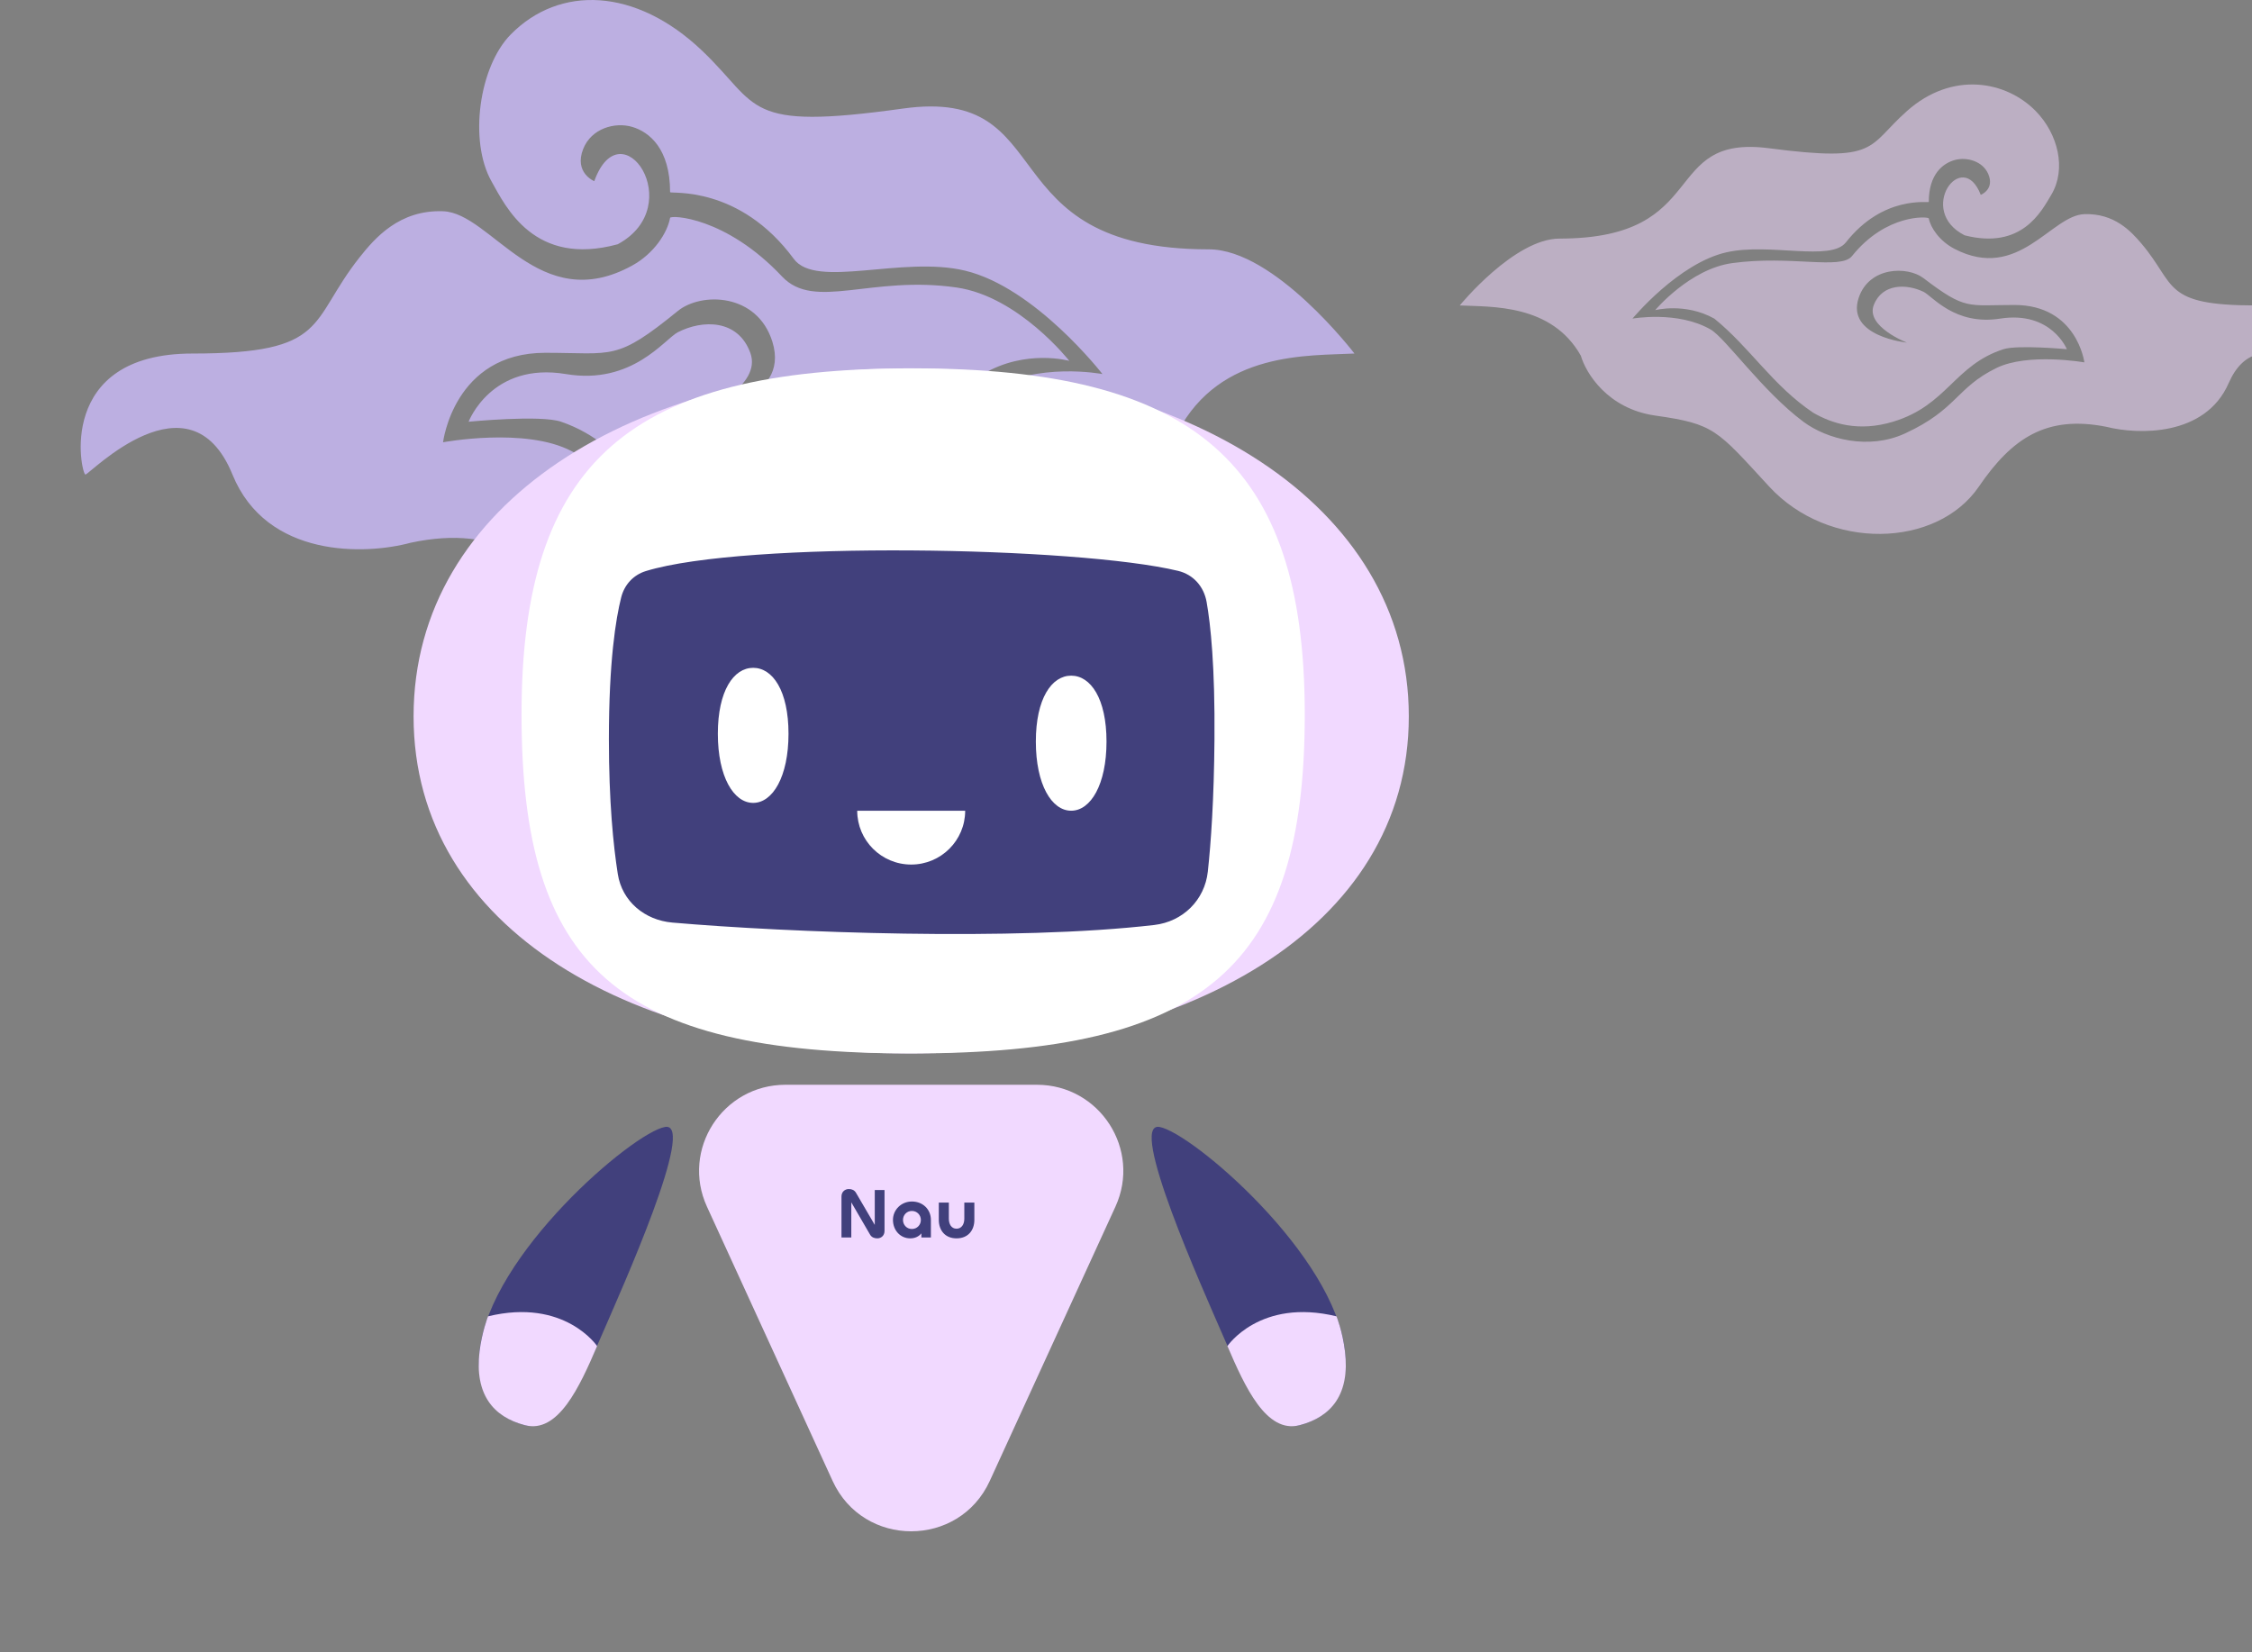 <svg width="586" height="430" viewBox="0 0 586 430" fill="none" xmlns="http://www.w3.org/2000/svg">
<rect x="0" y="0" width="586" height="430" fill="#808080" stroke="none"/>
<g clip-path="url(#clip0)">
<path d="M411.369 92.586C403.735 78.993 387.933 79.891 379.848 79.483C379.848 79.483 394.044 62.087 405.828 62.087C445.477 62.087 431.809 34.848 460.376 38.583C488.942 42.318 485.717 38.24 496.198 28.909C508.028 18.377 522.091 21.064 529.763 28.943C535.52 34.855 537.793 43.971 533.762 50.706C531.189 55.006 526.128 65.034 511.229 61.237C498.556 54.836 510.614 38.215 515.416 50.706C515.416 50.706 519.073 49.303 517.386 45.318C515.934 41.889 511.722 40.787 508.643 41.644C505.565 42.501 501.893 45.318 501.893 52.543C501.806 52.861 490.051 50.706 480.323 63.074C476.348 68.128 460.521 63.128 449.294 65.646C436.735 68.462 424.791 82.912 424.791 82.912C424.791 82.912 436.518 80.791 445.107 85.728C449.014 87.974 458.578 101.776 469.241 109.73C475.41 114.331 486.272 117.145 495.715 112.791C509.259 106.546 509.022 100.892 519.479 95.77C527.729 91.729 542.382 94.3 542.382 94.3C542.382 94.3 540.458 79.361 524.158 79.361C511.968 79.361 511.57 80.803 500.517 72.381C496.338 69.197 486.352 69.355 483.648 77.524C480.323 87.565 496.207 89.157 496.207 89.157C496.207 89.157 485.394 84.972 487.588 79.361C489.782 73.749 496.084 73.8 500.517 75.932C502.856 77.057 508.643 84.762 520.464 82.912C533.762 80.83 537.826 90.871 537.826 90.871C537.826 90.871 524.993 89.687 521.326 90.871C508.552 94.996 506.673 105.479 492.636 109.73C483.564 112.477 476.706 110.216 471.827 107.403C461.238 100.301 455.451 90.504 446.093 82.912C438.474 78.671 430.701 80.708 430.701 80.708C430.701 80.708 439.69 69.973 450.772 68.462C466.069 66.376 478.979 70.299 481.924 66.625C490.822 55.526 501.799 56.349 501.893 56.829C502.381 59.338 504.762 62.787 508.643 64.788C525.266 73.36 533.708 56.014 542.382 55.727C550.156 55.469 554.506 60.16 557.28 63.441C566.392 74.218 562.575 79.483 587.078 79.483C611.582 79.483 606.903 99.688 606.164 99.688C605.425 99.688 587.571 82.177 579.937 99.688C573.829 113.697 556.213 113.118 548.169 111.077C532.506 107.942 523.54 114.016 514.923 126.629C503.964 142.67 475.851 143.405 460.376 126.629C446.708 111.811 446.216 110.342 430.701 108.138C418.289 106.374 412.642 97.035 411.369 92.586Z" fill="#F1D9FF" fill-opacity="0.53"/>
<path d="M306.454 112.419C317.593 91.233 340.65 92.633 352.448 91.997C352.448 91.997 331.734 64.884 314.539 64.884C256.686 64.884 276.629 22.429 234.946 28.25C193.263 34.07 197.97 27.716 182.676 13.172C165.415 -3.244 145.597 -3.933 132.895 8.973C124.631 17.371 121.984 36.648 127.865 47.145C131.619 53.847 139.004 69.477 160.744 63.559C179.236 53.581 161.642 27.677 154.635 47.145C154.635 47.145 149.298 44.959 151.76 38.747C153.878 33.403 160.025 31.685 164.517 33.021C169.008 34.357 174.367 38.747 174.367 50.008C174.494 50.503 192.365 48.099 206.559 67.376C212.359 75.254 234.734 66.505 251.116 70.43C269.442 74.82 286.87 97.341 286.87 97.341C286.87 97.341 269.758 94.035 257.225 101.731C251.525 105.231 237.569 126.743 222.01 139.139C213.009 146.311 197.16 150.697 183.382 143.911C163.618 134.177 163.965 125.365 148.706 117.381C136.668 111.083 115.288 115.091 115.288 115.091C115.288 115.091 118.095 91.806 141.879 91.806C159.666 91.806 160.246 94.054 176.375 80.927C182.472 75.964 197.043 76.212 200.989 88.943C205.84 104.594 182.663 107.075 182.663 107.075C182.663 107.075 198.442 100.552 195.24 91.806C192.038 83.06 182.842 83.14 176.375 86.462C172.961 88.215 164.517 100.225 147.269 97.341C127.865 94.096 121.936 109.747 121.936 109.747C121.936 109.747 140.66 107.901 146.011 109.747C164.65 116.175 167.391 132.514 187.873 139.139C201.112 143.422 211.118 139.897 218.237 135.513C233.688 124.443 242.133 109.174 255.787 97.341C266.904 90.731 278.246 93.906 278.246 93.906C278.246 93.906 265.13 77.175 248.96 74.82C226.639 71.568 211.949 80.927 203.504 71.957C188.777 56.312 174.503 55.94 174.367 56.688C173.655 60.599 170.181 65.974 164.517 69.094C140.262 82.454 127.944 55.419 115.288 54.97C103.944 54.568 97.597 61.88 93.548 66.994C80.253 83.79 85.823 91.997 50.069 91.997C14.315 91.997 21.142 123.489 22.221 123.489C23.299 123.489 49.35 96.196 60.489 123.489C69.401 145.323 95.105 144.42 106.844 141.239C129.697 136.353 142.781 145.819 155.354 165.478C171.344 190.481 212.366 191.626 234.946 165.478C254.889 142.384 255.608 140.094 278.246 136.658C296.356 133.91 304.597 119.354 306.454 112.419Z" fill="#CEBEFF" fill-opacity="0.76"/>
<g clip-path="url(#clip1)">
<path d="M366.59 186.413C366.59 242.035 307.631 274.131 236.469 274.131C165.307 274.131 107.619 242.035 107.619 186.413C107.619 130.791 165.307 95.85 236.469 95.85C307.631 95.85 366.59 130.791 366.59 186.413Z" fill="#F1D9FF"/>
<path d="M339.518 185.91C339.518 251.625 313.467 274.131 237.104 274.131C160.741 274.131 135.712 251.879 135.712 185.91C135.712 119.942 164.061 95.85 237.359 95.85C310.658 95.85 339.518 120.195 339.518 185.91Z" fill="white"/>
<path d="M161.647 155.43C162.477 152.153 164.821 149.599 168.061 148.605C193.947 140.668 280.35 142.243 306.543 148.549C310.524 149.507 313.264 152.622 313.976 156.645C315.014 162.518 316.174 173.394 316.022 192.375C315.895 208.154 315.1 219.362 314.291 226.813C313.487 234.223 307.786 239.834 300.363 240.701C264.183 244.927 205.012 242.685 174.954 240.076C167.764 239.452 161.88 234.567 160.761 227.457C159.585 219.986 158.442 208.563 158.442 192.375C158.442 172.068 160.24 160.99 161.647 155.43Z" fill="#41407C"/>
<path d="M251.151 210.968C251.151 218.704 244.862 224.976 237.104 224.976C229.346 224.976 223.058 218.704 223.058 210.968C223.058 210.968 229.346 210.968 237.104 210.968C244.862 210.968 251.151 210.968 251.151 210.968Z" fill="white"/>
<path d="M216.662 385.383C224.664 402.847 249.545 402.847 257.547 385.383L290.248 314.008C297.049 299.165 286.171 282.281 269.806 282.281H204.403C188.038 282.281 177.16 299.165 183.961 314.008L216.662 385.383Z" fill="#F1D9FF"/>
<path d="M205.18 190.936C205.18 202.117 201.064 208.931 195.986 208.931C190.908 208.931 186.792 202.117 186.792 190.936C186.792 179.755 190.908 173.784 195.986 173.784C201.064 173.784 205.18 179.755 205.18 190.936Z" fill="white"/>
<path d="M287.928 192.973C287.928 204.154 283.812 210.968 278.734 210.968C273.656 210.968 269.54 204.154 269.54 192.973C269.54 181.792 273.656 175.821 278.734 175.821C283.812 175.821 287.928 181.792 287.928 192.973Z" fill="white"/>
<path d="M157.188 346.052C152.653 356.563 145.284 373.138 136.572 370.868C128.289 368.71 123.687 362.517 124.782 351.676C127.323 326.531 164.695 294.708 173.058 293.257C181.421 291.805 161.529 335.989 157.188 346.052Z" fill="#41407C"/>
<path d="M155.377 350.282C150.842 360.794 145.284 373.137 136.572 370.867C128.289 368.709 123.453 362.762 124.782 351.675C125.376 346.716 126.986 342.543 126.986 342.543C146.907 337.704 155.377 350.282 155.377 350.282Z" fill="#F1D9FF"/>
<path d="M317.577 346.052C322.112 356.563 329.48 373.138 338.193 370.868C346.476 368.71 351.078 362.517 349.983 351.676C347.442 326.531 310.07 294.708 301.706 293.257C293.342 291.805 313.235 335.989 317.577 346.052Z" fill="#41407C"/>
<path d="M319.387 350.282C323.923 360.794 329.48 373.137 338.193 370.867C346.476 368.709 351.312 362.762 349.983 351.675C349.358 346.462 347.779 342.543 347.779 342.543C327.858 337.704 319.387 350.282 319.387 350.282Z" fill="#F1D9FF"/>
<path d="M221.521 322.012V312.88L226.413 321.297C226.817 321.975 227.498 322.25 228.288 322.25C229.263 322.25 230.164 321.554 230.164 320.325V309.671H227.626V318.748L222.735 310.386C222.33 309.707 221.687 309.414 220.878 309.414C219.866 309.414 218.965 310.129 218.965 311.358V322.012H221.521ZM236.864 322.25C238.114 322.25 239.107 321.755 239.751 320.948V322.012H242.233V317.446C242.233 314.714 240.137 312.66 237.287 312.66C234.492 312.66 232.359 314.842 232.359 317.446C232.359 320.087 234.216 322.25 236.864 322.25ZM237.287 319.811C235.945 319.811 234.97 318.748 234.97 317.464C234.97 316.181 235.945 315.117 237.287 315.117C238.629 315.117 239.622 316.181 239.622 317.464C239.622 318.748 238.629 319.811 237.287 319.811ZM248.906 319.738C247.564 319.738 246.902 318.546 246.902 317.153V312.935H244.29V317.446C244.29 320.105 245.872 322.25 248.906 322.25C251.958 322.25 253.54 320.105 253.54 317.446V312.935H250.929V317.134C250.929 318.546 250.248 319.738 248.906 319.738Z" fill="#41407C"/>
</g>
</g>
<defs>
<clipPath id="clip0">
<rect width="586" height="430" fill="white"/>
</clipPath>
<clipPath id="clip1">
<rect width="258.971" height="334.15" fill="white" transform="translate(107.619 95.85)"/>
</clipPath>
</defs>
</svg>
